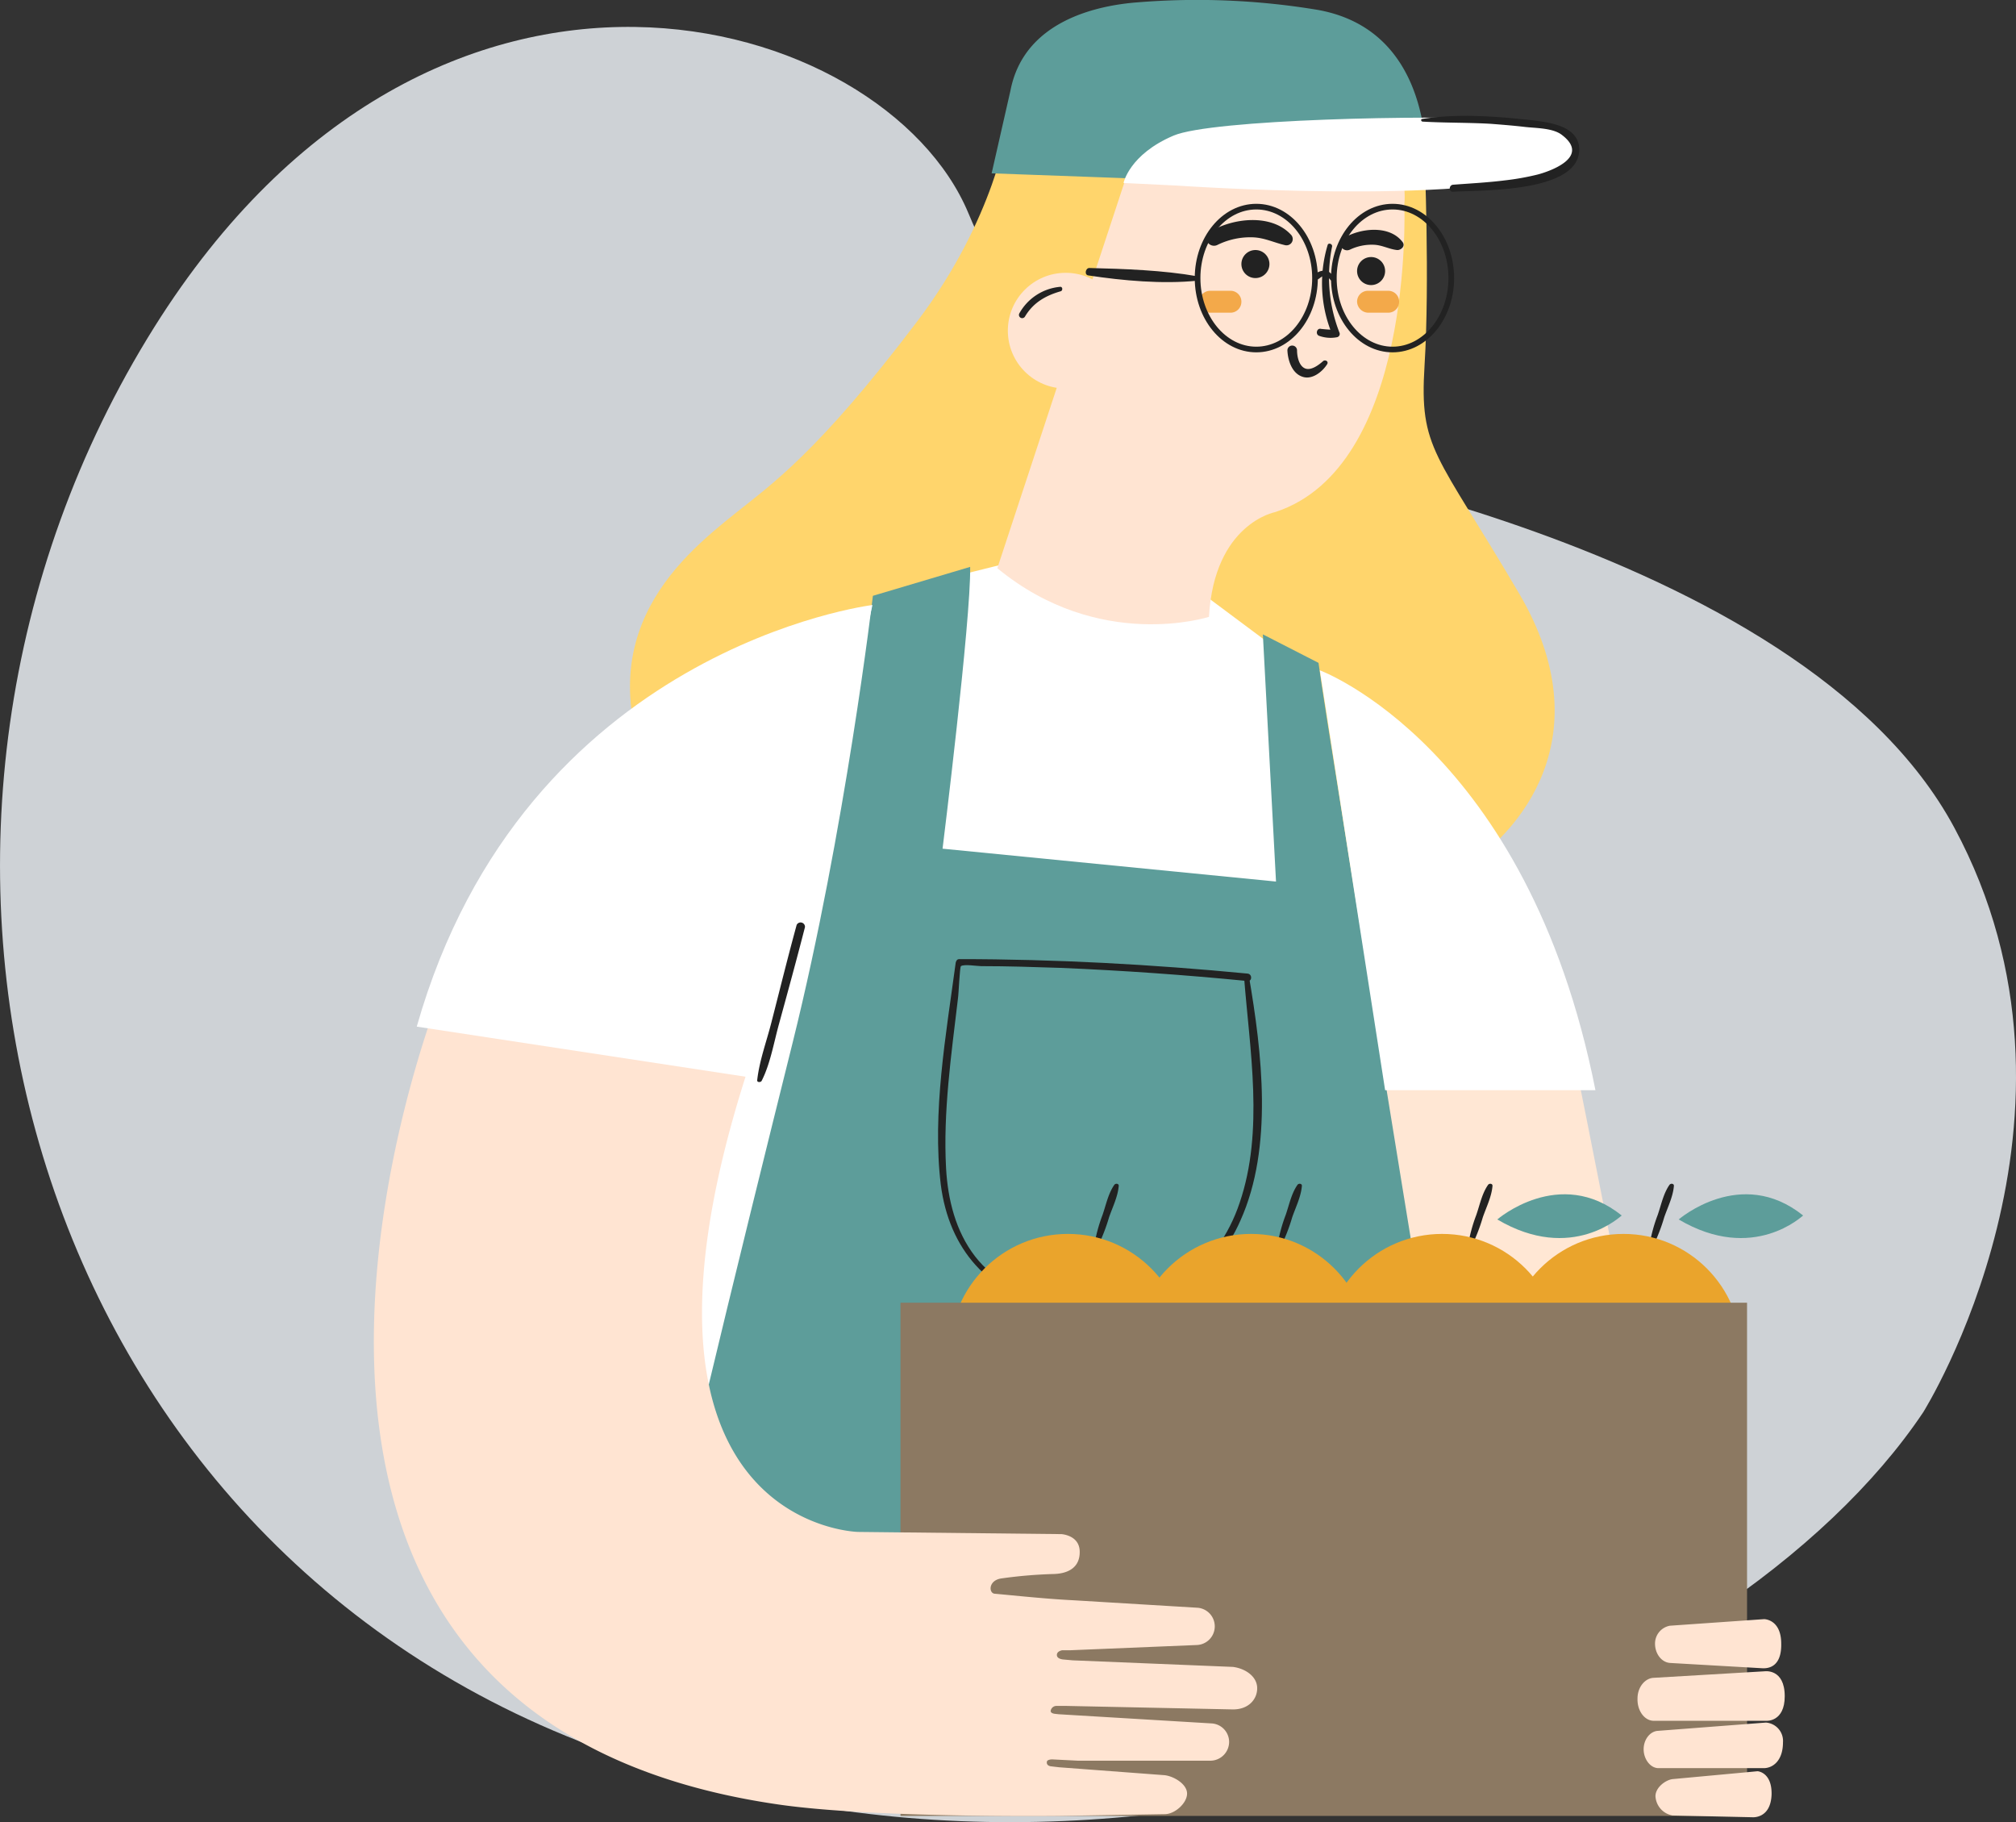 <svg id="Capa_1" data-name="Capa 1" xmlns="http://www.w3.org/2000/svg" viewBox="0 0 460.09 415.78"><rect x="0" y="0" width="460.09" height="415.78" fill="#333333" stroke="none"/><defs><style>.cls-1{fill:#ced2d6;}.cls-2{fill:#ffe7d4;}.cls-3{fill:#ffd56c;}.cls-4{fill:#fff;}.cls-5{fill:#5d9d9a;}.cls-6{fill:#ffe4d2;}.cls-7{fill:#222;}.cls-8{fill:#f3a94a;}.cls-9{fill:none;stroke:#222;stroke-miterlimit:10;stroke-width:1.29px;}.cls-10{fill:#eaa42c;}.cls-11{fill:#8c7962;}</style></defs><title>Girl</title><path class="cls-1" d="M179.3,488.2c-127-52-164.7-208.8-94.1-321.5,64-102,166.6-72,185.8-26,19.9,47.9,54.2,49.7,59,53.4,2.1,1.7,130.6,21,166,86.8s-7.1,133.4-7.1,133.4C445.2,479.6,306.3,540.2,179.3,488.2Z" transform="translate(-49.99 -92.05)"/><path class="cls-2" d="M356.9,340.8l8.4,70,58.2-3.2c-1.3-10-13.2-69.1-13.2-69.1Z" transform="translate(-49.99 -92.05)"/><path class="cls-3" d="M345.9,293.7c-39.6-12.2-32.2-58.8-32.2-58.8l34.6-105.6,26.8-1.6s1.2,28.4,0,47.7,2.5,19.6,21.6,52.1.2,54.9-13.7,63.2C363.7,302.3,354.8,296.5,345.9,293.7Z" transform="translate(-49.99 -92.05)"/><path class="cls-3" d="M267.6,280.4c-31.6,25.2-66-4.6-66-4.6-20.1-37.1,3.3-56.3,16.3-66.7,8.1-6.5,18.7-13.7,41.4-43.7,17.8-23.5,20.7-44.7,20.7-44.7l44.1-2.2S299.1,255.2,267.6,280.4Z" transform="translate(-49.99 -92.05)"/><path class="cls-4" d="M384,487.8s-182.1,11.1-229.8-26.9C153.3,460.2,250,228,250,228l29.7-7.4c18.2,14.2,46.2,8,46.2,8l18.5,13.8Z" transform="translate(-49.99 -92.05)"/><path class="cls-5" d="M198.1,470.6c1.2-13.4,21.8-96.5,32.8-140.7,12-48.3,18.3-101.9,18.3-101.9l22.2-6.6c.2,12-6.3,64.3-6.3,64.3l76.1,7.5-3-56.4,12.7,6.5c1.7,13.7,37.2,230.2,37.2,230.2Z" transform="translate(-49.99 -92.05)"/><path class="cls-6" d="M352.4,116.8c-29.5-4.8-43.9,11.1-43.9,11.1l-30.9,93.8c23.3,19.2,48.3,11.1,48.3,11.1,1.2-21.3,15.1-23.9,15.1-23.9,31.6-10.3,29.5-68.6,29.5-70.4C370.5,138.5,372.7,119.9,352.4,116.8Z" transform="translate(-49.99 -92.05)"/><circle class="cls-6" cx="243.21" cy="75.45" r="13.2"/><path class="cls-5" d="M276.3,131.6l4.3-18.9c3.1-16,20-19.4,28.8-20.1a168.12,168.12,0,0,1,41.3,1.7c29.1,5.2,24.6,40.9,24.6,40.9Z" transform="translate(-49.99 -92.05)"/><path class="cls-4" d="M306.4,133.8s1.3-6.5,11.4-10.8c8.6-3.7,58.1-4.8,77.2-3.7,8,.5,23.3,6,9.4,11.8-19.2,7.9-85.7,3.3-85.7,3.3Z" transform="translate(-49.99 -92.05)"/><circle class="cls-7" cx="312.91" cy="61.85" r="3.2"/><circle class="cls-7" cx="286.51" cy="60.25" r="3.2"/><path class="cls-7" d="M335,314.7c-.1-.6-1.1-.4-1.1.2,1.3,16.8,4.6,35.2-1,51.6-2.4,7.2-7,14-13.4,18.2-7.8,5.1-17.4,4.9-26.4,4.3-1-.1-1,1.4,0,1.5,8.8.5,18.1.7,26-3.8,6.4-3.6,11.1-9.6,14-16.2,7.5-16.7,4.9-38.3,1.9-55.8Z" transform="translate(-49.99 -92.05)"/><path class="cls-7" d="M290,390.3c.6.1.9-.8.1-1-6.8-1.9-13.2-4.9-17.6-10.6s-6.2-12.9-6.6-20.1c-.7-12.8,1.2-25.9,2.7-38.6.2-1.3.4-7.3.7-7.5.7-.5,3.7,0,4.6,0,6.1,0,12.1.2,18.2.4q21.3.9,42.6,3c1.1.1,1.1-1.6,0-1.7-21.9-2.1-43.8-3.3-65.8-3.3-.5,0-.7.4-.8.8-2.2,16.4-5.4,34.2-3.4,50.7,1.9,14.7,10.8,24.8,25.3,27.9Z" transform="translate(-49.99 -92.05)"/><path class="cls-7" d="M354,148.3c.1-.6-.8-.9-1-.4a30.44,30.44,0,0,0,1,20.4c.2-.3.4-.7.6-1-1,0-2.1-.1-3.1-.2-1-.3-1.4,1.3-.4,1.6a7.73,7.73,0,0,0,4,.3.76.76,0,0,0,.6-1,34.83,34.83,0,0,1-1.7-19.7Z" transform="translate(-49.99 -92.05)"/><path class="cls-7" d="M343.3,148a1.43,1.43,0,0,0,1.4-2.3c-4.5-5-13.4-3.9-18.5-.8a1.72,1.72,0,0,0,1.7,3,17,17,0,0,1,8-1.7c2.7.1,4.8,1.2,7.4,1.8Z" transform="translate(-49.99 -92.05)"/><path class="cls-7" d="M368.8,149.1c.8.1,2-.8,1.3-1.8-3-4-9.7-3.2-13.5-.9-1.7,1-.2,3.4,1.5,2.6a11.55,11.55,0,0,1,5.5-1.1c1.9.1,3.4,1,5.2,1.2Z" transform="translate(-49.99 -92.05)"/><path class="cls-7" d="M292.1,158.5c.5-.2.4-1.1-.2-1a11.87,11.87,0,0,0-9.3,6.1.74.74,0,0,0,1.3.7c1.9-3.2,4.7-4.8,8.2-5.8Z" transform="translate(-49.99 -92.05)"/><path class="cls-7" d="M352.9,175.1c.3-.6-.4-1-.9-.7-1,.9-2.8,2.3-4.2,1.7s-1.8-2.8-1.8-4.1a1.1,1.1,0,0,0-2.2,0c.1,2.2,1,5.2,3.4,6,2.2.8,4.6-1.1,5.7-2.9Z" transform="translate(-49.99 -92.05)"/><path class="cls-8" d="M323.7,160.9h0a2.48,2.48,0,0,1,2.5-2.5h4.6a2.48,2.48,0,0,1,2.5,2.5h0a2.48,2.48,0,0,1-2.5,2.5h-4.6A2.48,2.48,0,0,1,323.7,160.9Z" transform="translate(-49.99 -92.05)"/><path class="cls-8" d="M359.7,160.9h0a2.48,2.48,0,0,1,2.5-2.5h4.6a2.48,2.48,0,0,1,2.5,2.5h0a2.48,2.48,0,0,1-2.5,2.5h-4.6A2.61,2.61,0,0,1,359.7,160.9Z" transform="translate(-49.99 -92.05)"/><path class="cls-7" d="M374.5,119.2c-.3.1-.2.6.2.6,5.1.3,10.3.2,15.5.5,2.6.2,5.1.4,7.7.7,2.4.3,6.4.2,8.5,1.8,6.9,5.2-3.2,8.5-5.6,9.1a58.63,58.63,0,0,1-7.3,1.3c-4,.5-7.9.7-11.9,1-1,.1-1,1.7,0,1.6,6.2-.4,28.9.3,28.8-9.7-.1-5.3-6.7-6.1-10.6-6.6-8.3-.9-17-1.6-25.3-.3Z" transform="translate(-49.99 -92.05)"/><ellipse class="cls-9" cx="317.81" cy="63.45" rx="13.4" ry="16.3"/><ellipse class="cls-9" cx="286.71" cy="63.45" rx="13.4" ry="16.3"/><path class="cls-7" d="M323.2,156.1c.5-.1.7-.9.1-1-7.9-1.4-16.7-1.7-24.7-1.9-.9,0-1.2,1.6-.2,1.7,7.9,1.2,16.9,2,24.8,1.2Z" transform="translate(-49.99 -92.05)"/><path class="cls-7" d="M426.4,376.4c0,.4.6.5.7.3a41.17,41.17,0,0,0,2.7-6.9c.8-2.3,2-4.7,2.2-7.1.1-.6-.7-.7-1-.3-1.4,2-1.9,4.6-2.7,6.9a35.48,35.48,0,0,0-1.9,7.1Z" transform="translate(-49.99 -92.05)"/><circle class="cls-10" cx="370.51" cy="308.45" r="26.9"/><path class="cls-5" d="M461.5,369.4c-14.2-11.4-28.4.9-28.4.9C450.2,380.4,461.5,369.3,461.5,369.4Z" transform="translate(-49.99 -92.05)"/><path class="cls-7" d="M385,376.4c0,.4.6.5.7.3a41.17,41.17,0,0,0,2.7-6.9c.8-2.3,2-4.7,2.2-7.1.1-.6-.7-.7-1-.3-1.4,2-1.9,4.6-2.7,6.9a35.48,35.48,0,0,0-1.9,7.1Z" transform="translate(-49.99 -92.05)"/><circle class="cls-10" cx="329.11" cy="308.45" r="26.9"/><path class="cls-5" d="M420.1,369.4c-14.2-11.4-28.4.9-28.4.9C408.8,380.4,420.1,369.3,420.1,369.4Z" transform="translate(-49.99 -92.05)"/><path class="cls-7" d="M341.5,376.4c0,.4.6.5.7.3a41.17,41.17,0,0,0,2.7-6.9c.8-2.3,2-4.7,2.2-7.1.1-.6-.7-.7-1-.3-1.4,2-1.9,4.6-2.7,6.9a35.48,35.48,0,0,0-1.9,7.1Z" transform="translate(-49.99 -92.05)"/><circle class="cls-10" cx="285.51" cy="308.45" r="26.9"/><path class="cls-7" d="M299.7,376.4c-.1.4.5.5.7.3a41.17,41.17,0,0,0,2.7-6.9c.8-2.3,2-4.7,2.2-7.1.1-.6-.7-.7-1-.3-1.4,2-1.9,4.6-2.7,6.9a35.48,35.48,0,0,0-1.9,7.1Z" transform="translate(-49.99 -92.05)"/><circle class="cls-10" cx="243.71" cy="308.45" r="26.9"/><rect class="cls-11" x="205.51" y="297.25" width="193.2" height="117.1"/><path class="cls-4" d="M366.1,340.8h48c-15.5-78.3-62.9-95.8-62.9-95.8Z" transform="translate(-49.99 -92.05)"/><path class="cls-6" d="M150.2,319.3l72.4,11c-37.9,110,23.2,111.3,23.2,111.3l46.4.5s4.1.2,4.2,3.9-2.6,5.1-5.9,5.2a105.86,105.86,0,0,0-11.9,1c-3.1.4-3,3.4-1.6,3.5,4.4.4,11.9,1.2,18.1,1.5h0l28.2,1.7a4.26,4.26,0,0,1-.1,8.5l-29,1.2h-1.8c-.5.1-1.3.4-1.2,1.2s1.4.9,1.4.9l2.2.2,36.6,1.5c2.9.4,5.4,2.2,5.5,4.7s-1.8,5-5.5,5l-38.1-.8h-2.2a1.33,1.33,0,0,0-1.3,1c-.2.7.9.8.9.8l.9.1,35,2.1a4.24,4.24,0,0,1,3.9,4.2,4.31,4.31,0,0,1-4.2,4.3H296l-5.9-.3s-1.2,0-1.2.6c0,0-.2.9,1.1,1l1.7.2,24,1.8c2.1.2,5.2,2,5.2,4.2s-2.8,4.7-5.1,4.7l-24.1.4s-41.7.5-63.3-2.5C84.6,483.7,150.3,319.5,150.2,319.3Z" transform="translate(-49.99 -92.05)"/><path class="cls-6" d="M454.3,501.5c-.2,5.7-4.5,5.2-4.5,5.2l-18.1-.4a4.71,4.71,0,0,1-3.9-4.4c0-2,2.3-3.7,3.9-3.9l17.3-1.6,2.1-.2S454.4,496.4,454.3,501.5Z" transform="translate(-49.99 -92.05)"/><path class="cls-6" d="M456.9,489.6a4.2,4.2,0,0,0-3.9-4.5L428.2,487c-1.7.2-3.1,2-3.1,4.2s1.5,4.3,3.4,4.3h24C454.5,495.5,456.9,493.9,456.9,489.6Z" transform="translate(-49.99 -92.05)"/><path class="cls-6" d="M457.3,479.1c0,5.9-4.2,5.6-4.2,5.6H427.3c-2.1-.1-3.7-2.4-3.6-5.1,0-2.5,1.6-4.5,3.5-4.7l25.5-1.5S457.3,472.7,457.3,479.1Z" transform="translate(-49.99 -92.05)"/><path class="cls-6" d="M456.5,467.1c0-5.6-3.9-5.6-3.9-5.6L431.1,463a4.13,4.13,0,0,0-3.4,4.1c0,2.3,1.5,4.3,3.5,4.4l20.9,1.2C453.6,472.8,456.6,472.4,456.5,467.1Z" transform="translate(-49.99 -92.05)"/><path class="cls-4" d="M225.2,338.5l-80.1-12.2c24.6-86.5,104-96.2,104-96.2Z" transform="translate(-49.99 -92.05)"/><path class="cls-7" d="M222.8,338.5c-.1.5.7.6,1,.2,2-3.9,2.8-8.8,4-13.1,2-7.3,4-14.6,5.9-22a1,1,0,0,0-1.9-.5c-2,7.3-3.8,14.6-5.7,22-1.1,4.4-2.8,8.9-3.3,13.4Z" transform="translate(-49.99 -92.05)"/><path class="cls-7" d="M353.7,156c.2.2.5.1.4-.1.4-1-.7-2-1.6-2.1s-2.5.4-2.7,1.5c0,.5.4.8.8.6.6-.3,1-.9,1.7-.9s1,.6,1.4,1Z" transform="translate(-49.99 -92.05)"/></svg>
